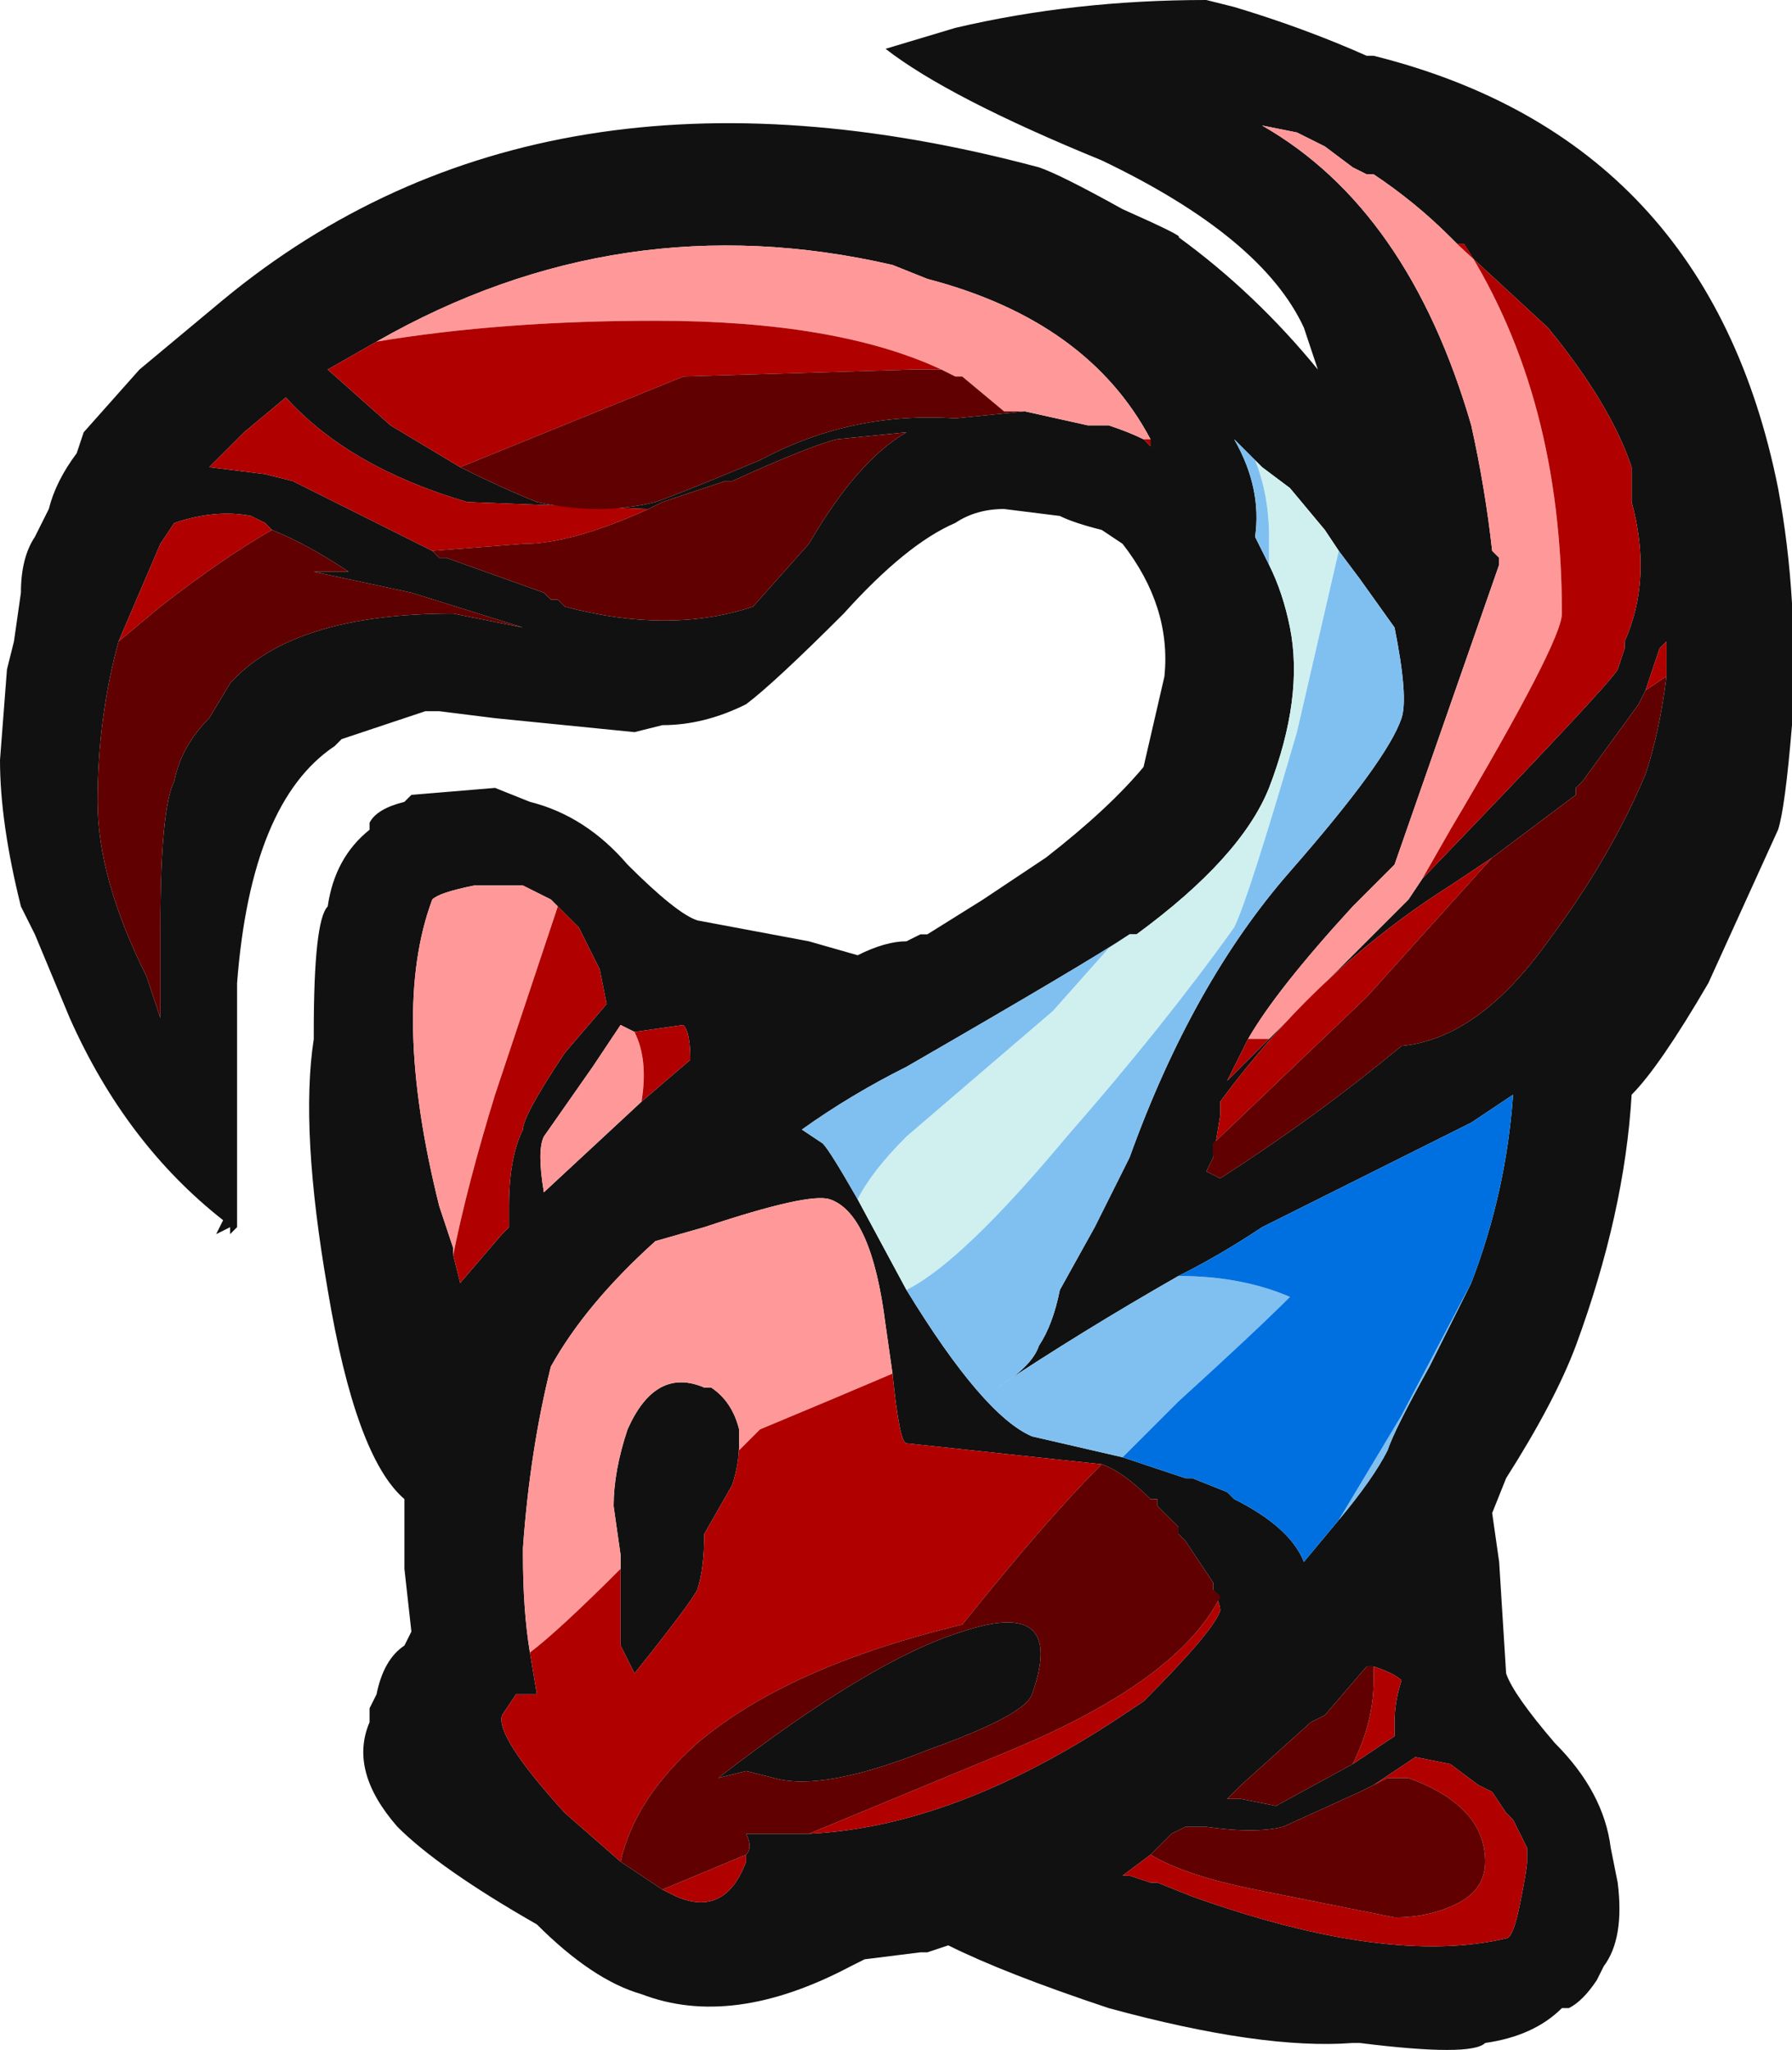 <?xml version="1.0" encoding="UTF-8" standalone="no"?>
<svg xmlns:ffdec="https://www.free-decompiler.com/flash" xmlns:xlink="http://www.w3.org/1999/xlink" ffdec:objectType="frame" height="102.9px" width="89.95px" xmlns="http://www.w3.org/2000/svg">
  <g transform="matrix(1.0, 0.0, 0.0, 1.0, 83.3, 24.85)">
    <use ffdec:characterId="872" height="14.7" transform="matrix(7.0, 0.0, 0.0, 7.0, -83.3, -24.85)" width="12.85" xlink:href="#shape0"/>
  </g>
  <defs>
    <g id="shape0" transform="matrix(1.0, 0.0, 0.0, 1.0, 11.9, 3.55)">
      <path d="M-7.25 0.1 L-8.55 0.05 Q-9.4 -0.2 -9.85 -0.7 L-10.15 -0.45 -10.4 -0.2 -10.0 -0.15 -9.8 -0.1 Q-9.6 0.0 -9.1 0.25 L-8.8 0.4 -8.75 0.45 -8.7 0.45 -8.0 0.7 -7.95 0.75 -7.9 0.75 -7.85 0.8 Q-7.1 1.0 -6.5 0.8 L-6.1 0.35 Q-5.75 -0.25 -5.4 -0.45 L-5.9 -0.4 Q-6.1 -0.35 -6.65 -0.1 L-6.7 -0.1 -7.15 0.05 -7.25 0.1 M-10.3 -1.4 Q-8.0 -3.3 -4.45 -2.35 -4.3 -2.3 -3.85 -2.05 -3.4 -1.85 -3.45 -1.85 -2.9 -1.45 -2.45 -0.9 L-2.55 -1.2 Q-2.85 -1.85 -4.0 -2.4 -5.1 -2.85 -5.55 -3.2 L-5.05 -3.35 Q-4.2 -3.55 -3.25 -3.55 L-3.05 -3.5 Q-2.55 -3.35 -2.1 -3.15 L-2.05 -3.15 Q0.35 -2.55 0.85 -0.05 1.0 0.75 0.95 1.65 0.9 2.25 0.85 2.4 L0.35 3.5 Q0.0 4.1 -0.2 4.3 -0.25 5.15 -0.6 6.1 -0.75 6.5 -1.1 7.05 L-1.2 7.3 -1.15 7.65 -1.1 8.45 Q-1.05 8.6 -0.75 8.95 -0.4 9.3 -0.35 9.7 L-0.3 9.95 Q-0.25 10.35 -0.4 10.55 L-0.45 10.65 Q-0.55 10.8 -0.65 10.85 L-0.7 10.85 Q-0.9 11.05 -1.25 11.1 -1.35 11.2 -2.15 11.1 L-2.2 11.1 Q-2.85 11.15 -3.95 10.85 -4.7 10.6 -5.1 10.4 L-5.25 10.45 -5.3 10.45 -5.7 10.5 -5.8 10.55 Q-6.65 11.0 -7.3 10.75 -7.65 10.65 -8.05 10.25 -8.75 9.85 -9.05 9.55 -9.4 9.15 -9.25 8.8 L-9.25 8.7 -9.2 8.6 Q-9.15 8.35 -9.0 8.25 L-8.95 8.15 -9.0 7.7 -9.0 7.2 Q-9.35 6.9 -9.55 5.7 -9.75 4.55 -9.65 3.9 L-9.65 3.85 Q-9.65 3.05 -9.55 2.95 -9.5 2.6 -9.25 2.4 L-9.25 2.35 Q-9.2 2.25 -9.0 2.2 L-8.95 2.15 -8.35 2.1 -8.1 2.2 Q-7.7 2.3 -7.4 2.65 -7.05 3.0 -6.9 3.05 L-6.1 3.2 -5.75 3.3 Q-5.55 3.2 -5.4 3.2 L-5.3 3.15 -5.25 3.15 -4.85 2.9 -4.4 2.6 Q-3.95 2.25 -3.7 1.95 L-3.55 1.3 Q-3.5 0.8 -3.85 0.35 L-4.0 0.25 Q-4.2 0.2 -4.3 0.15 L-4.7 0.1 Q-4.9 0.1 -5.05 0.2 -5.4 0.35 -5.85 0.85 -6.35 1.35 -6.55 1.5 -6.85 1.65 -7.15 1.65 L-7.35 1.7 -8.35 1.6 -8.75 1.55 -8.85 1.55 -9.45 1.75 -9.5 1.8 Q-10.1 2.2 -10.2 3.5 L-10.2 5.25 -10.25 5.3 -10.25 5.25 -10.35 5.3 -10.3 5.2 Q-11.0 4.65 -11.4 3.75 L-11.65 3.15 -11.75 2.95 Q-11.9 2.35 -11.9 1.9 L-11.85 1.25 -11.8 1.05 -11.75 0.7 Q-11.75 0.45 -11.65 0.3 L-11.55 0.1 Q-11.5 -0.1 -11.35 -0.3 L-11.3 -0.45 -10.9 -0.9 -10.3 -1.4 M-9.2 -1.1 L-9.55 -0.9 -9.1 -0.5 -8.6 -0.2 Q-8.3 -0.05 -8.05 0.05 -7.6 0.15 -7.2 0.05 -7.05 0.0 -6.45 -0.25 -5.8 -0.6 -5.05 -0.55 L-4.55 -0.6 -4.1 -0.5 -3.95 -0.5 Q-3.8 -0.45 -3.7 -0.4 L-3.65 -0.35 -3.65 -0.4 Q-4.1 -1.25 -5.25 -1.55 L-5.5 -1.65 Q-7.45 -2.1 -9.2 -1.1 M-1.45 -1.8 L-1.5 -1.85 Q-1.75 -2.1 -2.05 -2.3 L-2.1 -2.3 -2.2 -2.35 -2.4 -2.5 -2.6 -2.6 -2.85 -2.65 Q-1.8 -2.05 -1.35 -0.5 -1.25 -0.05 -1.2 0.4 L-1.15 0.45 -1.15 0.5 -1.9 2.65 -2.2 2.95 Q-2.75 3.55 -2.95 3.9 L-3.1 4.2 -2.8 3.9 -1.8 2.9 -1.7 2.75 Q-0.35 1.35 -0.3 1.25 L-0.25 1.1 -0.25 1.05 Q-0.05 0.6 -0.2 0.05 L-0.2 -0.2 Q-0.35 -0.65 -0.8 -1.2 L-1.45 -1.8 M-2.3 0.4 L-2.4 0.25 -2.65 -0.05 -2.85 -0.2 -2.9 -0.25 -3.05 -0.4 Q-2.85 -0.05 -2.9 0.3 L-2.8 0.5 Q-2.7 0.7 -2.65 0.95 -2.55 1.45 -2.8 2.1 -3.0 2.6 -3.75 3.15 L-3.8 3.15 Q-4.1 3.35 -5.4 4.1 -5.8 4.3 -6.15 4.55 L-6.0 4.65 Q-5.95 4.7 -5.75 5.05 L-5.4 5.7 Q-4.85 6.6 -4.5 6.75 L-3.85 6.9 -3.4 7.05 -3.35 7.05 -3.1 7.15 -3.05 7.2 Q-2.65 7.4 -2.55 7.65 L-2.3 7.35 Q-2.05 7.05 -1.95 6.85 -1.9 6.7 -1.65 6.25 L-1.35 5.65 Q-1.1 5.0 -1.05 4.3 L-1.35 4.5 -2.85 5.25 Q-3.15 5.45 -3.45 5.6 -4.15 6.0 -4.75 6.4 -4.5 6.25 -4.45 6.1 -4.35 5.95 -4.3 5.7 L-4.05 5.25 -3.8 4.75 Q-3.35 3.5 -2.65 2.7 -1.95 1.9 -1.85 1.6 -1.8 1.45 -1.9 0.95 L-2.15 0.6 -2.3 0.4 M-0.1 1.4 L-0.15 1.5 -0.55 2.05 -0.6 2.1 -0.6 2.15 -1.2 2.6 -1.5 2.8 Q-2.45 3.4 -3.15 4.35 L-3.15 4.45 -3.2 4.75 -3.25 4.85 -3.15 4.9 Q-2.45 4.45 -1.85 3.95 -1.3 3.9 -0.8 3.2 -0.35 2.6 -0.1 2.0 0.0 1.7 0.05 1.3 L0.05 1.05 0.0 1.1 -0.1 1.4 M-5.5 6.3 L-5.55 5.95 Q-5.65 5.15 -5.95 5.05 -6.1 5.0 -6.85 5.25 L-7.2 5.35 Q-7.7 5.8 -7.95 6.25 -8.1 6.85 -8.15 7.55 L-8.15 7.6 Q-8.15 8.0 -8.1 8.3 L-8.05 8.6 -8.2 8.6 -8.3 8.75 Q-8.35 8.9 -7.85 9.45 L-7.45 9.8 -7.15 10.0 -7.05 10.05 Q-6.7 10.2 -6.55 9.8 L-6.55 9.75 Q-6.5 9.7 -6.55 9.6 L-6.1 9.6 Q-5.05 9.55 -3.85 8.75 L-3.7 8.65 Q-3.2 8.15 -3.15 8.0 -3.15 7.95 -3.2 7.85 L-3.2 7.8 -3.4 7.5 -3.45 7.45 -3.45 7.4 -3.6 7.25 -3.6 7.2 -3.65 7.2 Q-3.85 7.0 -4.0 6.95 L-5.4 6.8 Q-5.45 6.8 -5.5 6.3 M-7.45 7.7 L-7.45 7.6 -7.5 7.25 Q-7.5 7.0 -7.4 6.7 -7.2 6.25 -6.85 6.4 L-6.8 6.4 Q-6.65 6.5 -6.6 6.7 L-6.6 6.8 Q-6.6 6.95 -6.65 7.1 L-6.85 7.45 Q-6.85 7.7 -6.9 7.85 -6.95 7.95 -7.35 8.45 L-7.45 8.25 -7.45 8.15 Q-7.45 8.0 -7.45 7.8 L-7.45 7.7 M-11.05 1.05 Q-11.2 1.6 -11.2 2.2 -11.2 2.75 -10.85 3.45 L-10.75 3.75 -10.75 3.1 Q-10.75 2.25 -10.65 2.05 -10.6 1.8 -10.4 1.6 L-10.25 1.35 Q-9.8 0.85 -8.65 0.85 L-8.15 0.95 -8.95 0.7 -9.65 0.55 -9.4 0.55 Q-9.7 0.35 -9.95 0.25 L-10.0 0.2 -10.1 0.15 Q-10.35 0.1 -10.65 0.2 L-10.75 0.35 Q-10.9 0.7 -11.05 1.05 M-7.9 2.95 L-7.95 2.9 Q-8.05 2.85 -8.15 2.8 L-8.5 2.8 Q-8.75 2.85 -8.8 2.9 -9.1 3.7 -8.75 5.1 L-8.65 5.4 -8.65 5.45 -8.6 5.65 -8.3 5.3 -8.25 5.25 -8.25 5.1 Q-8.25 4.75 -8.15 4.55 -8.15 4.45 -7.85 4.0 L-7.55 3.65 -7.6 3.4 -7.75 3.1 -7.9 2.95 M-7.3 4.35 L-6.95 4.05 Q-6.95 3.85 -7.0 3.8 L-7.35 3.85 -7.45 3.8 -7.65 4.1 -8.0 4.6 Q-8.05 4.7 -8.0 5.0 L-7.3 4.35 M-6.55 9.15 L-6.75 9.2 Q-5.65 8.35 -5.0 8.15 -4.25 7.9 -4.5 8.6 -4.55 8.75 -5.25 9.0 -6.0 9.3 -6.35 9.2 L-6.55 9.15 M-2.05 8.4 L-2.1 8.4 -2.4 8.75 -2.5 8.8 -3.0 9.25 -3.1 9.35 -3.0 9.35 -2.75 9.4 -2.2 9.1 -1.9 8.9 -1.9 8.8 Q-1.9 8.65 -1.85 8.5 -1.9 8.45 -2.05 8.4 M-2.05 9.25 L-2.15 9.3 -2.7 9.55 Q-2.9 9.6 -3.25 9.55 L-3.4 9.55 -3.5 9.6 -3.65 9.75 -3.85 9.9 -3.8 9.9 -3.65 9.95 -3.6 9.95 -3.35 10.05 Q-1.95 10.55 -1.1 10.35 -1.05 10.35 -1.0 10.1 -0.95 9.85 -0.95 9.8 L-0.95 9.7 Q-1.0 9.6 -1.05 9.5 L-1.1 9.45 -1.2 9.3 -1.3 9.25 -1.5 9.1 -1.75 9.05 -2.05 9.25" fill="#111111" fill-rule="evenodd" stroke="none"/>
      <path d="M-2.9 -0.25 L-2.85 -0.2 -2.65 -0.05 -2.4 0.25 -2.3 0.4 -2.6 1.7 Q-2.95 2.9 -3.05 3.1 -3.55 3.8 -4.25 4.6 -5.0 5.5 -5.4 5.7 L-5.75 5.05 Q-5.65 4.85 -5.4 4.6 L-4.35 3.7 -3.95 3.25 -3.8 3.15 -3.75 3.15 Q-3.0 2.6 -2.8 2.1 -2.55 1.45 -2.65 0.95 -2.7 0.7 -2.8 0.5 L-2.8 0.3 Q-2.8 0.0 -2.9 -0.25" fill="#d0f0f0" fill-rule="evenodd" stroke="none"/>
      <path d="M-2.9 -0.25 Q-2.8 0.0 -2.8 0.3 L-2.8 0.5 -2.9 0.3 Q-2.85 -0.05 -3.05 -0.4 L-2.9 -0.25 M-3.8 3.15 L-3.95 3.25 -4.35 3.7 -5.4 4.6 Q-5.65 4.85 -5.75 5.05 -5.95 4.7 -6.0 4.65 L-6.15 4.55 Q-5.8 4.3 -5.4 4.1 -4.1 3.35 -3.8 3.15 M-5.4 5.7 Q-5.0 5.5 -4.25 4.6 -3.55 3.8 -3.05 3.1 -2.95 2.9 -2.6 1.7 L-2.3 0.4 -2.15 0.6 -1.9 0.95 Q-1.8 1.45 -1.85 1.6 -1.95 1.9 -2.65 2.7 -3.35 3.5 -3.8 4.75 L-4.05 5.25 -4.3 5.7 Q-4.35 5.95 -4.45 6.1 -4.5 6.25 -4.75 6.4 -4.15 6.0 -3.45 5.6 -3.0 5.6 -2.65 5.75 -2.9 6.0 -3.45 6.5 L-3.85 6.9 -4.5 6.75 Q-4.85 6.6 -5.4 5.7 M-1.35 5.65 L-1.65 6.25 Q-1.9 6.7 -1.95 6.85 -2.05 7.05 -2.3 7.35 L-1.85 6.6 -1.35 5.65" fill="#80c0f0" fill-rule="evenodd" stroke="none"/>
      <path d="M-3.45 5.6 Q-3.15 5.45 -2.85 5.25 L-1.35 4.5 -1.05 4.3 Q-1.1 5.0 -1.35 5.65 L-1.85 6.6 -2.3 7.35 -2.55 7.65 Q-2.65 7.4 -3.05 7.2 L-3.1 7.15 -3.35 7.05 -3.4 7.05 -3.85 6.9 -3.45 6.5 Q-2.9 6.0 -2.65 5.75 -3.0 5.6 -3.45 5.6" fill="#0070e0" fill-rule="evenodd" stroke="none"/>
      <path d="M-9.2 -1.1 Q-7.45 -2.1 -5.5 -1.65 L-5.25 -1.55 Q-4.1 -1.25 -3.65 -0.4 L-3.7 -0.4 Q-3.8 -0.45 -3.95 -0.5 L-4.1 -0.5 -4.55 -0.6 -4.7 -0.6 -5.0 -0.85 -5.05 -0.85 -5.15 -0.9 Q-5.9 -1.25 -7.2 -1.25 -8.3 -1.25 -9.2 -1.1 M-1.45 -1.8 L-1.4 -1.8 Q-0.7 -0.7 -0.7 0.85 -0.7 1.05 -1.5 2.4 L-1.7 2.75 -1.8 2.9 -2.8 3.9 -2.95 3.9 Q-2.75 3.55 -2.2 2.95 L-1.9 2.65 -1.15 0.5 -1.15 0.45 -1.2 0.4 Q-1.25 -0.05 -1.35 -0.5 -1.8 -2.05 -2.85 -2.65 L-2.6 -2.6 -2.4 -2.5 -2.2 -2.35 -2.1 -2.3 -2.05 -2.3 Q-1.75 -2.1 -1.5 -1.85 L-1.45 -1.8 M-8.1 8.3 Q-8.15 8.0 -8.15 7.6 L-8.15 7.55 Q-8.1 6.85 -7.95 6.25 -7.7 5.8 -7.2 5.35 L-6.85 5.25 Q-6.1 5.0 -5.95 5.05 -5.65 5.15 -5.55 5.95 L-5.5 6.3 Q-5.85 6.45 -6.45 6.7 L-6.6 6.85 -6.6 6.8 -6.6 6.7 Q-6.65 6.5 -6.8 6.4 L-6.85 6.4 Q-7.2 6.25 -7.4 6.7 -7.5 7.0 -7.5 7.25 L-7.45 7.6 -7.45 7.7 Q-7.9 8.15 -8.1 8.3 M-8.65 5.45 L-8.65 5.4 -8.75 5.1 Q-9.1 3.7 -8.8 2.9 -8.75 2.85 -8.5 2.8 L-8.15 2.8 Q-8.05 2.85 -7.95 2.9 L-7.9 2.95 -8.35 4.3 Q-8.55 4.95 -8.65 5.45 M-7.3 4.35 L-8.0 5.0 Q-8.05 4.7 -8.0 4.6 L-7.65 4.1 -7.45 3.8 -7.35 3.85 Q-7.25 4.05 -7.3 4.35" fill="#ff9999" fill-rule="evenodd" stroke="none"/>
      <path d="M-8.8 0.4 L-9.1 0.25 Q-9.6 0.0 -9.8 -0.1 L-10.0 -0.15 -10.4 -0.2 -10.15 -0.45 -9.85 -0.7 Q-9.4 -0.2 -8.55 0.05 L-7.25 0.1 Q-7.8 0.35 -8.15 0.35 L-8.8 0.4 M-8.6 -0.2 L-9.1 -0.5 -9.55 -0.9 -9.2 -1.1 Q-8.3 -1.25 -7.2 -1.25 -5.9 -1.25 -5.15 -0.9 L-5.35 -0.9 -7.0 -0.85 -8.6 -0.2 M-3.65 -0.4 L-3.65 -0.35 -3.7 -0.4 -3.65 -0.4 M-1.7 2.75 L-1.5 2.4 Q-0.7 1.05 -0.7 0.85 -0.7 -0.7 -1.4 -1.8 L-1.45 -1.8 -0.8 -1.2 Q-0.35 -0.65 -0.2 -0.2 L-0.2 0.05 Q-0.05 0.6 -0.25 1.05 L-0.25 1.1 -0.3 1.25 Q-0.35 1.35 -1.7 2.75 M-2.95 3.9 L-2.8 3.9 -3.1 4.2 -2.95 3.9 M-0.1 1.4 L0.0 1.1 0.05 1.05 0.05 1.3 -0.1 1.4 M-3.2 4.75 L-3.15 4.45 -3.15 4.35 Q-2.45 3.4 -1.5 2.8 L-1.2 2.6 -2.1 3.6 -3.2 4.65 -3.2 4.75 M-5.5 6.3 Q-5.45 6.8 -5.4 6.8 L-4.0 6.95 Q-4.4 7.35 -5.0 8.1 -6.25 8.4 -6.9 8.95 -7.35 9.35 -7.45 9.8 L-7.85 9.45 Q-8.35 8.9 -8.3 8.75 L-8.2 8.6 -8.05 8.6 -8.1 8.3 Q-7.9 8.15 -7.45 7.7 L-7.45 7.8 Q-7.45 8.0 -7.45 8.15 L-7.45 8.25 -7.35 8.45 Q-6.95 7.95 -6.9 7.85 -6.85 7.7 -6.85 7.45 L-6.65 7.1 Q-6.6 6.95 -6.6 6.8 L-6.6 6.85 -6.45 6.7 Q-5.85 6.45 -5.5 6.3 M-3.2 7.85 Q-3.15 7.95 -3.15 8.0 -3.2 8.15 -3.7 8.65 L-3.85 8.75 Q-5.05 9.55 -6.1 9.6 L-4.65 9.0 Q-3.45 8.5 -3.15 7.9 L-3.2 7.85 M-6.55 9.75 L-6.55 9.8 Q-6.7 10.2 -7.05 10.05 L-7.15 10.0 -6.55 9.75 M-11.05 1.05 Q-10.9 0.7 -10.75 0.35 L-10.65 0.2 Q-10.35 0.1 -10.1 0.15 L-10.0 0.2 -9.95 0.25 Q-10.3 0.45 -10.75 0.8 L-11.05 1.05 M-7.9 2.95 L-7.75 3.1 -7.6 3.4 -7.55 3.65 -7.85 4.0 Q-8.15 4.45 -8.15 4.55 -8.25 4.75 -8.25 5.1 L-8.25 5.25 -8.3 5.3 -8.6 5.65 -8.65 5.45 Q-8.55 4.95 -8.35 4.3 L-7.9 2.95 M-7.35 3.85 L-7.0 3.8 Q-6.95 3.85 -6.95 4.05 L-7.3 4.35 Q-7.25 4.05 -7.35 3.85 M-3.0 9.25 L-3.1 9.35 -3.0 9.25 M-2.2 9.1 Q-2.05 8.8 -2.05 8.5 L-2.05 8.4 Q-1.9 8.45 -1.85 8.5 -1.9 8.65 -1.9 8.8 L-1.9 8.9 -2.2 9.1 M-3.65 9.75 Q-3.4 9.9 -2.9 10.0 L-1.9 10.2 Q-1.65 10.2 -1.45 10.1 -1.25 10.0 -1.25 9.8 -1.25 9.4 -1.8 9.2 L-1.95 9.2 -2.05 9.25 -1.75 9.05 -1.5 9.1 -1.3 9.25 -1.2 9.3 -1.1 9.45 -1.05 9.5 Q-1.0 9.6 -0.95 9.7 L-0.95 9.8 Q-0.95 9.85 -1.0 10.1 -1.05 10.35 -1.1 10.35 -1.95 10.55 -3.35 10.05 L-3.6 9.95 -3.65 9.95 -3.8 9.9 -3.85 9.9 -3.65 9.75" fill="#b00000" fill-rule="evenodd" stroke="none"/>
      <path d="M-8.8 0.4 L-8.15 0.35 Q-7.8 0.35 -7.25 0.1 L-7.15 0.05 -6.7 -0.1 -6.65 -0.1 Q-6.1 -0.35 -5.9 -0.4 L-5.4 -0.45 Q-5.75 -0.25 -6.1 0.35 L-6.5 0.8 Q-7.1 1.0 -7.85 0.8 L-7.9 0.75 -7.95 0.75 -8.0 0.7 -8.7 0.45 -8.75 0.45 -8.8 0.4 M-4.55 -0.6 L-5.05 -0.55 Q-5.8 -0.6 -6.45 -0.25 -7.05 0.0 -7.2 0.05 -7.6 0.15 -8.05 0.05 -8.3 -0.05 -8.6 -0.2 L-7.0 -0.85 -5.35 -0.9 -5.15 -0.9 -5.05 -0.85 -5.0 -0.85 -4.7 -0.6 -4.55 -0.6 M-1.2 2.6 L-0.6 2.15 -0.6 2.1 -0.55 2.05 -0.15 1.5 -0.1 1.4 0.05 1.3 Q0.0 1.7 -0.1 2.0 -0.35 2.6 -0.8 3.2 -1.3 3.9 -1.85 3.95 -2.45 4.45 -3.15 4.9 L-3.25 4.85 -3.2 4.75 -3.2 4.65 -2.1 3.6 -1.2 2.6 M-4.0 6.95 Q-3.85 7.0 -3.65 7.2 L-3.6 7.2 -3.6 7.25 -3.45 7.4 -3.45 7.45 -3.4 7.5 -3.2 7.8 -3.2 7.85 -3.15 7.9 Q-3.45 8.5 -4.65 9.0 L-6.1 9.6 -6.55 9.6 Q-6.5 9.7 -6.55 9.75 L-7.15 10.0 -7.45 9.8 Q-7.35 9.35 -6.9 8.95 -6.25 8.4 -5.0 8.1 -4.4 7.35 -4.0 6.95 M-9.95 0.25 Q-9.7 0.35 -9.4 0.55 L-9.65 0.55 -8.95 0.7 -8.15 0.95 -8.65 0.85 Q-9.8 0.85 -10.25 1.35 L-10.4 1.6 Q-10.6 1.8 -10.65 2.05 -10.75 2.25 -10.75 3.1 L-10.75 3.75 -10.85 3.45 Q-11.2 2.75 -11.2 2.2 -11.2 1.6 -11.05 1.05 L-10.75 0.8 Q-10.3 0.45 -9.95 0.25 M-6.55 9.15 L-6.35 9.2 Q-6.0 9.3 -5.25 9.0 -4.55 8.75 -4.5 8.6 -4.25 7.9 -5.0 8.15 -5.65 8.35 -6.75 9.2 L-6.55 9.15 M-3.0 9.25 L-2.5 8.8 -2.4 8.75 -2.1 8.4 -2.05 8.4 -2.05 8.5 Q-2.05 8.8 -2.2 9.1 L-2.75 9.4 -3.0 9.35 -3.1 9.35 -3.0 9.25 M-2.05 9.25 L-1.95 9.2 -1.8 9.2 Q-1.25 9.4 -1.25 9.8 -1.25 10.0 -1.45 10.1 -1.65 10.2 -1.9 10.2 L-2.9 10.0 Q-3.4 9.9 -3.65 9.75 L-3.5 9.6 -3.4 9.55 -3.25 9.55 Q-2.9 9.6 -2.7 9.55 L-2.15 9.3 -2.05 9.25" fill="#600000" fill-rule="evenodd" stroke="none"/>
    </g>
  </defs>
</svg>
